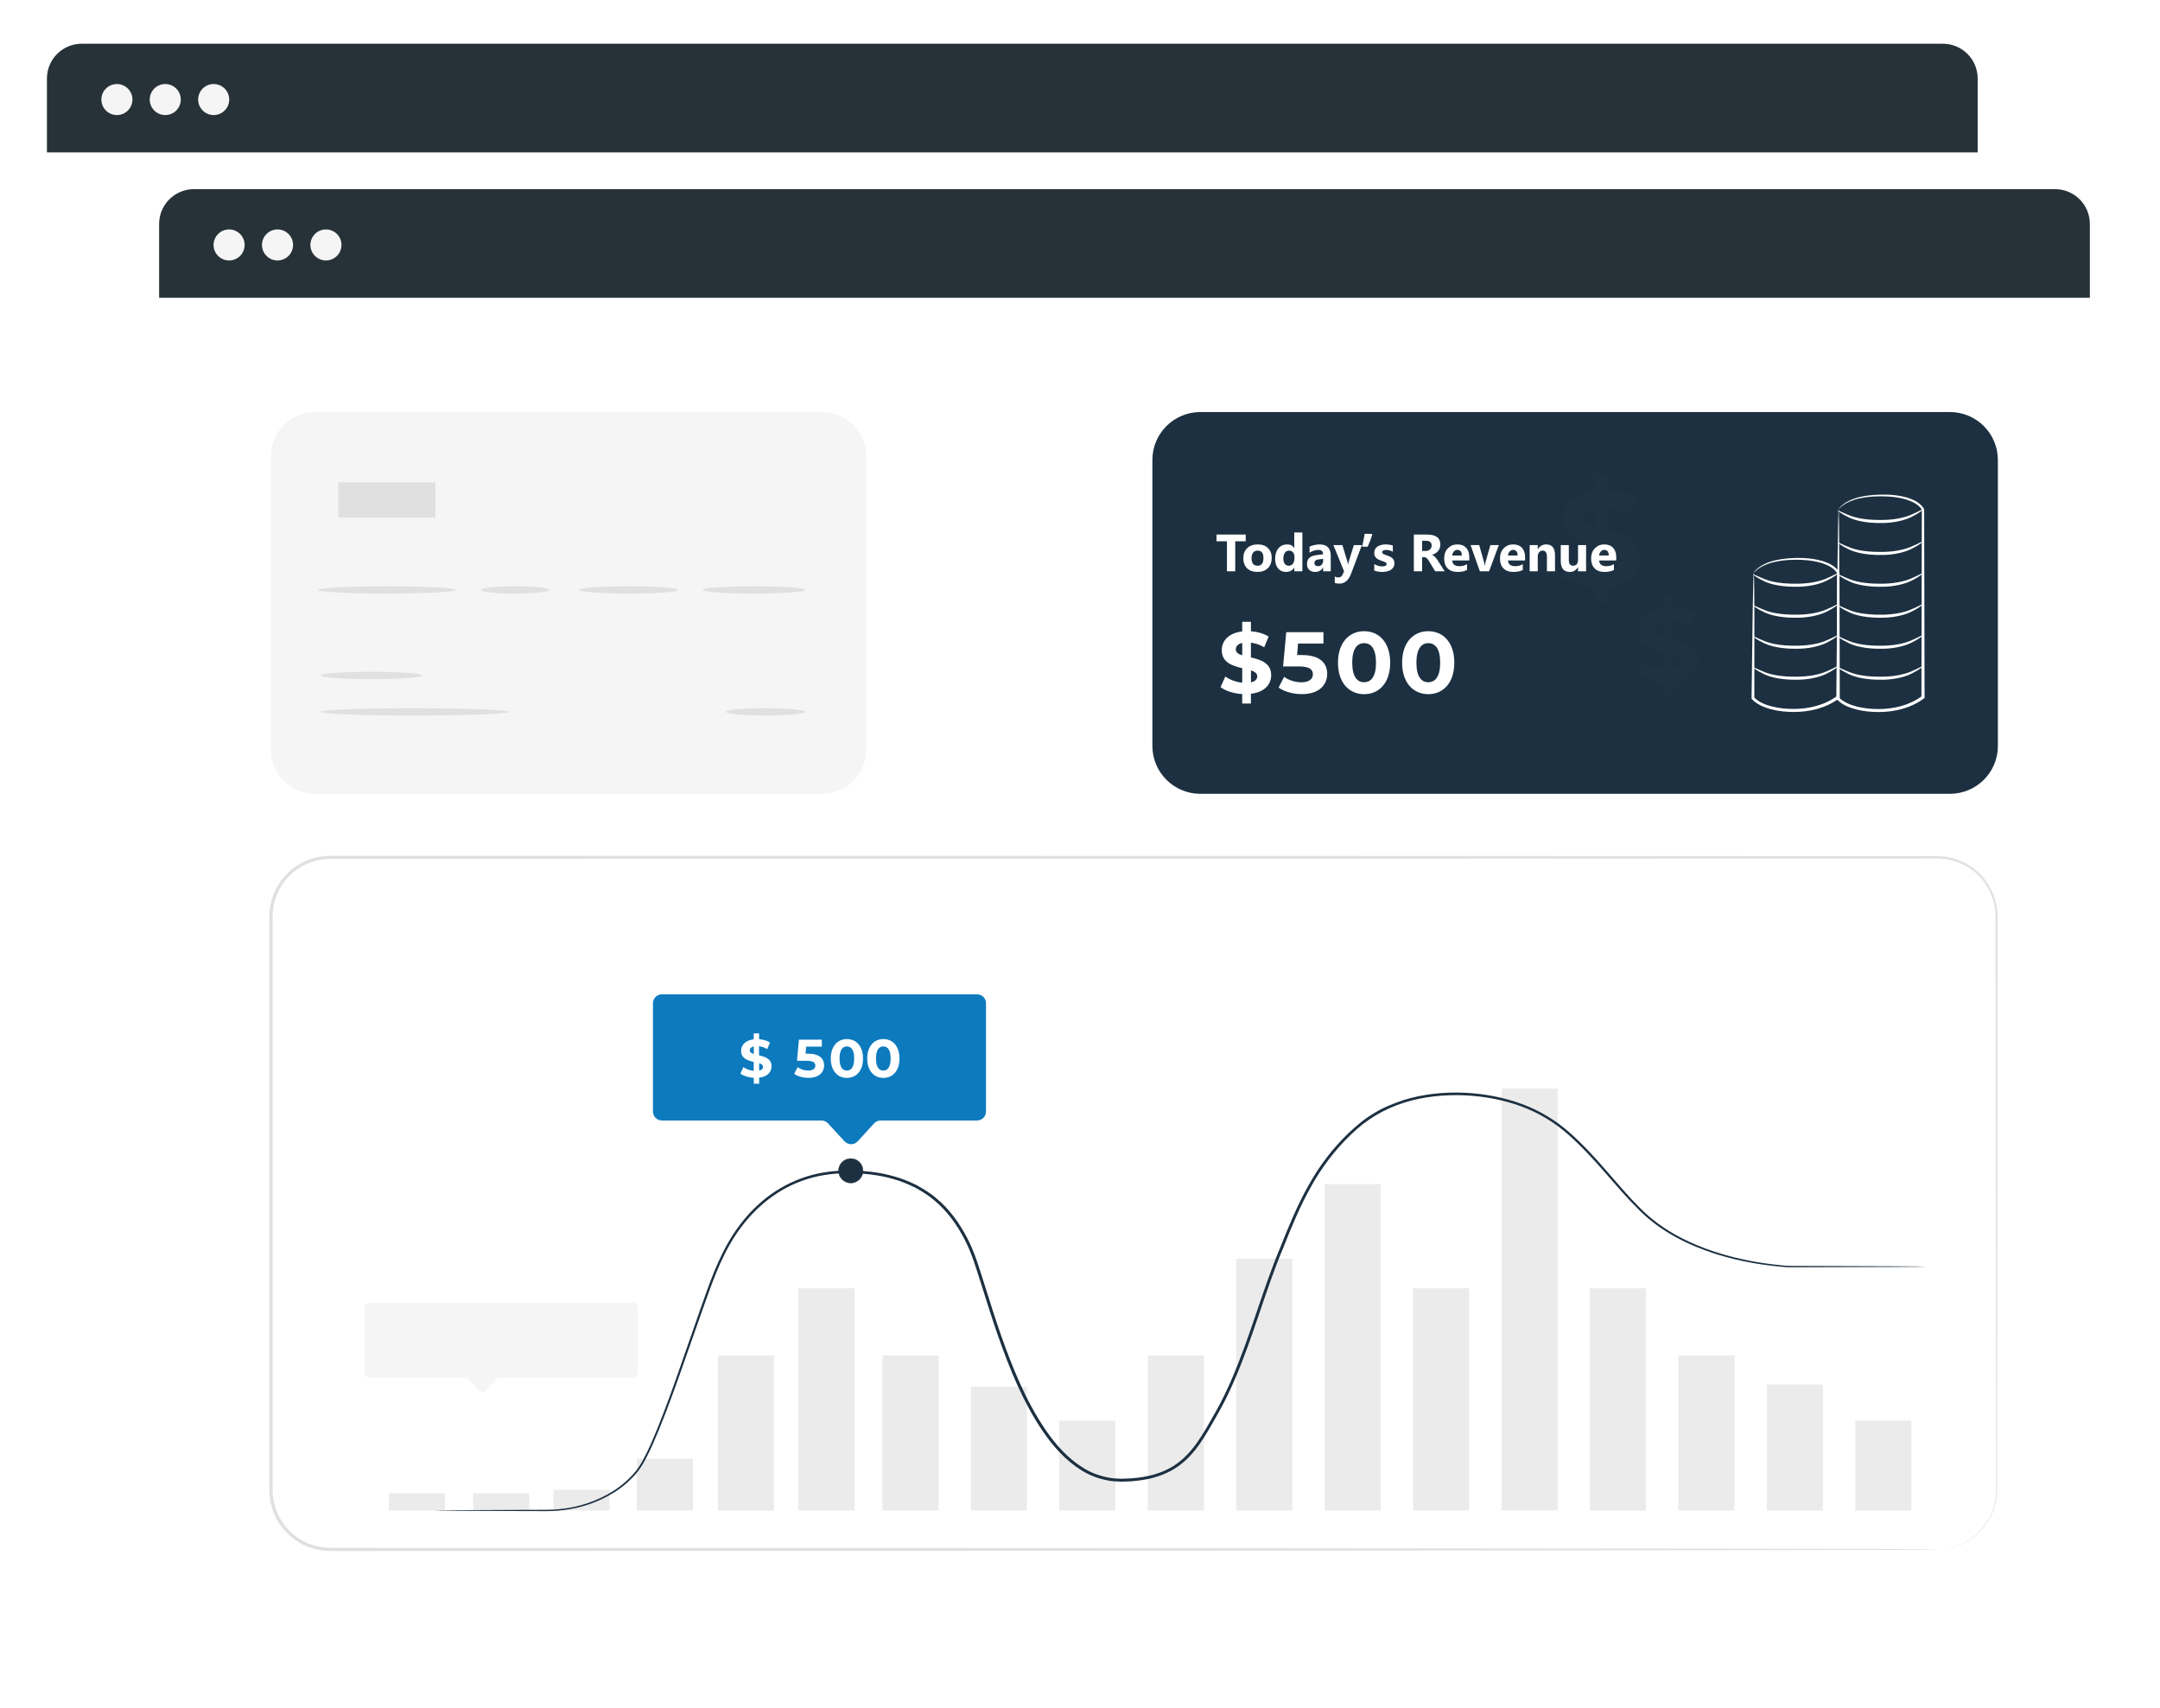 <svg width="741" height="586" viewBox="0 0 741 586" fill="none" xmlns="http://www.w3.org/2000/svg">
<g filter="url(#filter0_d)">
<path d="M663.643 511.633H30.987C23.013 511.633 16.541 505.169 16.541 497.205V30.429C16.541 22.465 23.013 16.001 30.987 16.001H663.643C671.617 16.001 678.089 22.465 678.089 30.429V497.205C678.089 505.169 671.617 511.633 663.643 511.633Z" fill="white"/>
</g>
<path d="M678.45 52.28H16.101V26.947C16.101 20.343 21.451 15 28.063 15H666.489C673.101 15 678.45 20.343 678.45 26.947V52.28Z" fill="#263238"/>
<path d="M40.104 39.474C43.048 39.474 45.434 37.09 45.434 34.151C45.434 31.211 43.048 28.828 40.104 28.828C37.161 28.828 34.774 31.211 34.774 34.151C34.774 37.09 37.161 39.474 40.104 39.474Z" fill="#F5F5F5"/>
<path d="M56.694 39.474C59.638 39.474 62.024 37.09 62.024 34.151C62.024 31.211 59.638 28.828 56.694 28.828C53.751 28.828 51.364 31.211 51.364 34.151C51.364 37.09 53.751 39.474 56.694 39.474Z" fill="#F5F5F5"/>
<path d="M73.305 39.474C76.248 39.474 78.634 37.09 78.634 34.151C78.634 31.211 76.248 28.828 73.305 28.828C70.361 28.828 67.975 31.211 67.975 34.151C67.975 37.09 70.361 39.474 73.305 39.474Z" fill="#F5F5F5"/>
<g filter="url(#filter1_d)">
<path d="M702.153 561.52H69.498C61.523 561.52 55.051 555.056 55.051 547.092V80.316C55.051 72.351 61.523 65.888 69.498 65.888H702.153C710.127 65.888 716.599 72.351 716.599 80.316V547.092C716.599 555.056 710.127 561.52 702.153 561.52Z" fill="white"/>
</g>
<path d="M668.932 272.341H411.783C402.686 272.341 395.333 264.977 395.333 255.912V157.798C395.333 148.713 402.706 141.369 411.783 141.369H668.932C678.029 141.369 685.382 148.733 685.382 157.798V255.892C685.402 264.977 678.029 272.341 668.932 272.341Z" fill="#1C3041"/>
<g opacity="0.2">
<g opacity="0.2">
<path opacity="0.2" d="M551.858 201.362V206.565H547.21V201.503C542.622 201.222 538.194 199.782 535.649 197.801L538.194 192.137C540.518 193.858 543.864 195.099 547.21 195.439V187.695C542.061 186.434 536.29 184.733 536.29 178.09C536.29 173.167 539.857 168.945 547.21 168.124V162.981H551.858V168.044C555.345 168.324 558.731 169.245 561.296 170.866L558.972 176.569C556.607 175.228 554.183 174.428 551.858 174.148V182.032C557.008 183.233 562.678 184.953 562.678 191.497C562.678 196.3 559.152 200.482 551.858 201.362ZM547.21 180.871V174.288C544.746 174.848 543.784 176.189 543.784 177.73C543.764 179.33 545.166 180.211 547.21 180.871ZM555.205 192.037C555.205 190.416 553.862 189.536 551.858 188.836V195.239C554.183 194.739 555.205 193.518 555.205 192.037Z" fill="white"/>
</g>
</g>
<g opacity="0.2">
<g opacity="0.2">
<path opacity="0.2" d="M574.119 234.12V238.142H570.533V234.22C566.966 234 563.56 232.899 561.576 231.339L563.56 226.956C565.363 228.277 567.948 229.257 570.533 229.498V223.494C566.545 222.534 562.077 221.193 562.077 216.07C562.077 212.268 564.842 209.006 570.533 208.346V204.364H574.119V208.286C576.824 208.506 579.449 209.226 581.412 210.467L579.609 214.89C577.766 213.849 575.902 213.229 574.099 213.029V219.132C578.086 220.072 582.474 221.393 582.474 226.456C582.494 230.198 579.749 233.44 574.119 234.12ZM570.512 218.251V213.149C568.609 213.589 567.848 214.629 567.848 215.81C567.848 217.051 568.93 217.731 570.512 218.251ZM576.704 226.896C576.704 225.635 575.662 224.955 574.119 224.415V229.377C575.902 228.977 576.704 228.037 576.704 226.896Z" fill="white"/>
</g>
</g>
<path d="M601.649 196.56C601.669 196.56 601.689 196.84 601.709 197.38C601.729 198 601.75 198.781 601.77 199.741C601.79 201.903 601.81 204.864 601.85 208.566C601.85 216.23 601.85 226.936 601.83 239.543L601.73 239.243C603.192 240.784 605.516 241.784 607.841 242.365C610.205 242.965 612.73 243.225 615.314 243.225C620.404 243.225 625.954 241.984 630.282 238.743L630.101 239.143V239.103C630.141 223.254 630.161 208.566 630.201 196.54L630.242 196.7C629.801 195.819 628.839 195.039 627.937 194.478C626.996 193.898 625.974 193.518 624.972 193.178C622.928 192.557 620.905 192.257 619.001 192.137C615.174 191.877 611.828 192.137 609.143 192.697C606.478 193.278 604.515 194.198 603.332 195.039C602.751 195.459 602.331 195.839 602.07 196.119C601.77 196.42 601.669 196.56 601.649 196.56C601.609 196.54 601.97 195.799 603.132 194.859C604.294 193.918 606.278 192.898 608.983 192.237C611.688 191.617 615.094 191.277 618.981 191.477C620.925 191.577 623.008 191.837 625.152 192.457C627.236 193.158 629.58 194.018 631.003 196.399L631.043 196.46V196.56C631.063 208.586 631.103 223.274 631.143 239.123V239.163V239.423L630.963 239.563C626.274 243.065 620.604 244.266 615.314 244.266C612.669 244.266 610.065 243.986 607.6 243.345C605.156 242.665 602.791 241.744 600.988 239.843L600.888 239.743V239.563C601.048 226.896 601.189 216.17 601.289 208.486C601.369 204.784 601.429 201.842 601.489 199.681C601.529 198.741 601.549 197.98 601.569 197.36C601.589 196.82 601.629 196.56 601.649 196.56Z" fill="white"/>
<path d="M630.602 196.639C630.662 196.739 629.34 197.88 626.815 199.141C624.29 200.442 620.343 201.362 616.055 201.302C611.768 201.342 607.8 200.662 605.236 199.421C602.651 198.22 601.309 197.12 601.369 197.02C601.449 196.86 602.951 197.76 605.516 198.741C608.061 199.761 611.828 200.301 616.055 200.261C620.263 200.301 624.01 199.561 626.515 198.48C629.039 197.42 630.522 196.479 630.602 196.639Z" fill="white"/>
<path d="M630.602 207.266C630.662 207.366 629.34 208.506 626.815 209.767C624.29 211.068 620.343 211.988 616.055 211.928C611.768 211.968 607.8 211.288 605.236 210.047C602.651 208.846 601.309 207.746 601.369 207.646C601.449 207.486 602.951 208.386 605.516 209.367C608.061 210.387 611.828 210.928 616.055 210.888C620.263 210.928 624.01 210.187 626.515 209.107C629.039 208.046 630.522 207.126 630.602 207.266Z" fill="white"/>
<path d="M630.602 217.911C630.662 218.011 629.34 219.152 626.815 220.413C624.29 221.713 620.343 222.634 616.055 222.574C611.768 222.614 607.8 221.933 605.236 220.693C602.651 219.492 601.309 218.391 601.369 218.291C601.449 218.131 602.951 219.032 605.516 220.012C608.061 221.033 611.828 221.573 616.055 221.533C620.263 221.573 624.01 220.833 626.515 219.752C629.039 218.672 630.522 217.751 630.602 217.911Z" fill="white"/>
<path d="M630.602 228.537C630.662 228.637 629.34 229.778 626.815 231.038C624.29 232.339 620.343 233.259 616.055 233.199C611.768 233.239 607.8 232.559 605.236 231.318C602.651 230.118 601.309 229.017 601.369 228.917C601.449 228.757 602.951 229.658 605.516 230.638C608.061 231.659 611.828 232.199 616.055 232.159C620.263 232.199 624.01 231.458 626.515 230.378C629.039 229.317 630.522 228.377 630.602 228.537Z" fill="white"/>
<path d="M630.742 174.768C630.762 174.768 630.802 175.208 630.822 176.028C630.842 176.929 630.863 178.109 630.883 179.63C630.903 182.852 630.923 187.395 630.963 193.058C630.963 204.604 630.963 220.753 630.943 239.563L630.843 239.263C632.325 240.844 634.71 241.844 637.054 242.425C639.438 243.025 641.983 243.265 644.547 243.265C649.617 243.245 655.107 241.985 659.334 238.803L659.154 239.203V239.163C659.214 214.309 659.254 191.677 659.294 174.788L659.314 174.928C658.854 174.007 657.872 173.227 656.93 172.666C655.968 172.086 654.926 171.706 653.905 171.366C651.841 170.745 649.777 170.485 647.874 170.345C644.027 170.125 640.68 170.385 638.036 170.946C635.391 171.526 633.467 172.466 632.305 173.307C631.724 173.727 631.343 174.107 631.083 174.367C630.863 174.608 630.762 174.768 630.742 174.768C630.722 174.768 630.802 174.588 631.023 174.287C631.243 173.987 631.624 173.587 632.185 173.127C633.327 172.206 635.271 171.186 637.955 170.525C640.64 169.885 644.027 169.565 647.934 169.725C649.877 169.825 651.981 170.065 654.145 170.685C656.249 171.366 658.633 172.246 660.076 174.628L660.096 174.668V174.768C660.136 191.657 660.176 214.289 660.236 239.143V239.183V239.443L660.056 239.583C655.447 243.045 649.857 244.246 644.588 244.286C641.943 244.286 639.338 244.046 636.833 243.405C634.349 242.745 631.924 241.824 630.081 239.863L629.981 239.763V239.563C630.141 220.713 630.281 204.524 630.382 192.938C630.462 187.275 630.542 182.752 630.582 179.53C630.622 178.029 630.662 176.849 630.682 175.968C630.682 175.168 630.722 174.748 630.742 174.768Z" fill="white"/>
<path d="M659.695 196.639C659.755 196.739 658.433 197.88 655.908 199.141C653.384 200.442 649.436 201.362 645.149 201.302C640.861 201.342 636.894 200.662 634.329 199.421C631.744 198.22 630.402 197.12 630.462 197.02C630.542 196.86 632.045 197.76 634.609 198.741C637.154 199.761 640.921 200.301 645.149 200.261C649.356 200.301 653.103 199.561 655.608 198.48C658.132 197.42 659.615 196.479 659.695 196.639Z" fill="white"/>
<path d="M659.695 207.266C659.755 207.366 658.433 208.506 655.908 209.767C653.384 211.068 649.436 211.988 645.149 211.928C640.861 211.968 636.894 211.288 634.329 210.047C631.744 208.846 630.402 207.746 630.462 207.646C630.542 207.486 632.045 208.386 634.609 209.367C637.154 210.387 640.921 210.928 645.149 210.888C649.356 210.928 653.103 210.187 655.608 209.107C658.132 208.046 659.615 207.126 659.695 207.266Z" fill="white"/>
<path d="M659.695 185.733C659.755 185.833 658.433 186.974 655.908 188.235C653.384 189.535 649.436 190.456 645.149 190.396C640.861 190.436 636.894 189.756 634.329 188.515C631.744 187.314 630.402 186.214 630.462 186.114C630.542 185.954 632.045 186.854 634.609 187.835C637.154 188.855 640.921 189.395 645.149 189.355C649.356 189.395 653.103 188.655 655.608 187.574C658.132 186.514 659.615 185.593 659.695 185.733Z" fill="white"/>
<path d="M659.695 174.768C659.755 174.868 658.433 176.008 655.908 177.269C653.384 178.57 649.436 179.49 645.149 179.43C640.861 179.47 636.894 178.79 634.329 177.549C631.744 176.349 630.402 175.248 630.462 175.148C630.542 174.988 632.045 175.888 634.609 176.869C637.154 177.889 640.921 178.43 645.149 178.39C649.356 178.43 653.103 177.689 655.608 176.609C658.132 175.528 659.615 174.608 659.695 174.768Z" fill="white"/>
<path d="M659.695 217.911C659.755 218.011 658.433 219.152 655.908 220.413C653.384 221.713 649.436 222.634 645.149 222.574C640.861 222.614 636.894 221.933 634.329 220.693C631.744 219.492 630.402 218.391 630.462 218.291C630.542 218.131 632.045 219.032 634.609 220.012C637.154 221.033 640.921 221.573 645.149 221.533C649.356 221.573 653.103 220.833 655.608 219.752C658.132 218.672 659.615 217.751 659.695 217.911Z" fill="white"/>
<path d="M659.695 228.537C659.755 228.637 658.433 229.778 655.908 231.038C653.384 232.339 649.436 233.259 645.149 233.199C640.861 233.239 636.894 232.559 634.329 231.318C631.744 230.118 630.402 229.017 630.462 228.917C630.542 228.757 632.045 229.658 634.609 230.638C637.154 231.659 640.921 232.199 645.149 232.159C649.356 232.199 653.103 231.458 655.608 230.378C658.132 229.317 659.615 228.377 659.695 228.537Z" fill="white"/>
<path d="M281.906 272.341H108.168C99.733 272.341 92.88 265.518 92.88 257.073V156.618C92.88 148.193 99.713 141.35 108.168 141.35H281.906C290.341 141.35 297.193 148.173 297.193 156.618V257.093C297.173 265.518 290.341 272.341 281.906 272.341Z" fill="#F5F5F5"/>
<path d="M149.364 165.483H116.063V177.59H149.364V165.483Z" fill="#E0E0E0"/>
<path d="M156.296 202.383C156.296 203.084 145.737 203.644 132.713 203.644C119.689 203.644 109.13 203.084 109.13 202.383C109.13 201.683 119.689 201.123 132.713 201.123C145.737 201.123 156.296 201.683 156.296 202.383Z" fill="#E0E0E0"/>
<path d="M188.575 202.383C188.575 203.084 183.306 203.644 176.794 203.644C170.282 203.644 165.012 203.084 165.012 202.383C165.012 201.683 170.282 201.123 176.794 201.123C183.286 201.123 188.575 201.683 188.575 202.383Z" fill="#E0E0E0"/>
<path d="M276.275 202.383C276.275 203.084 268.381 203.644 258.663 203.644C248.925 203.644 241.051 203.084 241.051 202.383C241.051 201.683 248.925 201.123 258.663 201.123C268.381 201.123 276.275 201.683 276.275 202.383Z" fill="#E0E0E0"/>
<path d="M232.716 202.383C232.716 203.084 225.102 203.644 215.705 203.644C206.308 203.644 198.694 203.084 198.694 202.383C198.694 201.683 206.308 201.123 215.705 201.123C225.102 201.123 232.716 201.683 232.716 202.383Z" fill="#E0E0E0"/>
<path d="M144.855 231.739C144.855 232.44 137.061 233 127.444 233C117.826 233 110.032 232.44 110.032 231.739C110.032 231.039 117.826 230.479 127.444 230.479C137.061 230.479 144.855 231.039 144.855 231.739Z" fill="#E0E0E0"/>
<path d="M174.429 244.226C174.429 244.926 160.023 245.487 142.231 245.487C124.438 245.487 110.032 244.926 110.032 244.226C110.032 243.526 124.438 242.965 142.231 242.965C160.003 242.985 174.429 243.546 174.429 244.226Z" fill="#E0E0E0"/>
<path d="M276.275 244.226C276.275 244.926 270.184 245.487 262.67 245.487C255.157 245.487 249.045 244.926 249.045 244.226C249.045 243.526 255.137 242.965 262.67 242.965C270.164 242.985 276.275 243.546 276.275 244.226Z" fill="#E0E0E0"/>
<path d="M429.134 238.023V241.364H426.149V238.123C423.183 237.943 420.358 237.022 418.715 235.741L420.358 232.099C421.861 233.2 424.005 234 426.149 234.221V229.238C422.823 228.437 419.136 227.337 419.136 223.054C419.136 219.893 421.44 217.171 426.149 216.631V213.329H429.134V216.571C431.378 216.751 433.562 217.351 435.205 218.392L433.703 222.054C432.18 221.193 430.617 220.673 429.134 220.493V225.556C432.46 226.336 436.087 227.437 436.087 231.639C436.107 234.781 433.823 237.462 429.134 238.023ZM426.149 224.835V220.593C424.566 220.953 423.945 221.814 423.945 222.794C423.945 223.855 424.847 224.415 426.149 224.835ZM431.298 232.039C431.298 230.999 430.437 230.438 429.154 229.978V234.1C430.637 233.76 431.298 232.98 431.298 232.039Z" fill="white"/>
<path d="M455.3 231.218C455.3 234.921 452.575 238.142 446.604 238.142C443.699 238.142 440.654 237.342 438.63 235.901L440.533 232.199C442.116 233.4 444.3 234.08 446.484 234.08C448.909 234.08 450.391 233.059 450.391 231.359C450.391 229.718 449.309 228.637 445.522 228.637H440.173L441.255 216.891H454.018V220.773H445.302L444.981 224.735H446.685C452.856 224.755 455.3 227.516 455.3 231.218Z" fill="white"/>
<path d="M459 227.357C459 220.473 462.827 216.551 467.956 216.551C473.126 216.551 476.913 220.453 476.913 227.357C476.913 234.24 473.126 238.163 467.956 238.163C462.807 238.143 459 234.24 459 227.357ZM472.044 227.357C472.044 222.614 470.381 220.653 467.956 220.653C465.572 220.653 463.889 222.614 463.889 227.357C463.889 232.099 465.552 234.06 467.956 234.06C470.381 234.06 472.044 232.099 472.044 227.357Z" fill="white"/>
<path d="M481 227.357C481 220.473 484.827 216.551 489.956 216.551C495.126 216.551 498.913 220.453 498.913 227.357C498.913 234.24 495.126 238.163 489.956 238.163C484.827 238.143 481 234.24 481 227.357ZM494.064 227.357C494.064 222.614 492.401 220.653 489.976 220.653C487.592 220.653 485.909 222.614 485.909 227.357C485.909 232.099 487.572 234.06 489.976 234.06C492.381 234.06 494.064 232.099 494.064 227.357Z" fill="white"/>
<path d="M664.564 531.623C664.564 531.623 664.925 531.583 665.626 531.543C666.328 531.543 667.37 531.383 668.732 531.143C671.377 530.543 675.484 529.142 679.251 525.2C681.095 523.259 682.778 520.677 683.82 517.516C684.3 515.935 684.681 514.234 684.741 512.413C684.841 510.612 684.761 508.691 684.781 506.73C684.761 498.825 684.761 489.72 684.741 479.455C684.721 458.923 684.681 433.81 684.661 404.654C684.641 390.066 684.641 374.477 684.621 357.948C684.621 349.684 684.601 341.179 684.601 332.454C684.601 328.092 684.601 323.669 684.601 319.187C684.581 316.966 684.661 314.664 684.501 312.463C684.26 310.242 683.659 308.061 682.698 306.02C680.814 301.917 677.428 298.475 673.26 296.514C671.176 295.514 668.912 294.874 666.608 294.633C664.304 294.453 661.859 294.573 659.475 294.533C649.858 294.533 640.04 294.553 630.001 294.553C609.945 294.553 589.086 294.573 567.467 294.573C524.248 294.593 478.084 294.613 429.495 294.613C332.318 294.633 225.483 294.633 113.358 294.653C109.952 294.693 106.525 295.534 103.58 297.215C100.635 298.896 98.09 301.317 96.367 304.239C94.584 307.12 93.642 310.502 93.542 313.864C93.481 317.306 93.522 320.788 93.522 324.23C93.522 338.057 93.522 351.805 93.522 365.432C93.522 392.707 93.522 419.582 93.522 445.996C93.522 459.204 93.522 472.291 93.522 485.258C93.522 491.741 93.522 498.185 93.522 504.609V509.411C93.522 511.032 93.501 512.593 93.762 514.114C94.223 517.175 95.345 520.177 97.188 522.678C98.992 525.2 101.356 527.321 104.081 528.742C106.806 530.163 109.871 530.963 112.937 531.023C119.229 531.023 125.48 531.043 131.691 531.043C144.134 531.043 156.436 531.043 168.579 531.043C265.756 531.083 353.276 531.123 426.79 531.163C500.284 531.243 559.753 531.283 600.868 531.323C621.406 531.363 637.355 531.403 648.194 531.423C653.604 531.443 657.712 531.463 660.497 531.483C663.142 531.583 664.564 531.623 664.564 531.623C664.564 531.623 663.142 531.663 660.377 531.683C657.592 531.703 653.464 531.703 648.074 531.743C637.234 531.763 621.285 531.803 600.748 531.843C559.633 531.883 500.164 531.944 426.67 532.004C353.176 532.044 265.656 532.064 168.458 532.124C156.316 532.124 144.014 532.124 131.571 532.124C125.34 532.124 119.088 532.104 112.797 532.104C109.571 532.024 106.365 531.203 103.5 529.702C100.635 528.181 98.15 525.96 96.247 523.319C94.323 520.677 93.121 517.556 92.64 514.314C92.379 512.693 92.4 511.032 92.4 509.451V504.649C92.4 498.225 92.4 491.782 92.4 485.298C92.4 472.331 92.4 459.244 92.4 446.036C92.4 419.622 92.4 392.747 92.4 365.472C92.4 351.825 92.4 338.097 92.4 324.27C92.42 320.808 92.379 317.366 92.42 313.864C92.54 310.322 93.501 306.76 95.385 303.718C97.208 300.637 99.873 298.095 102.979 296.314C106.085 294.533 109.691 293.633 113.278 293.613C225.402 293.633 332.237 293.633 429.415 293.653C478.004 293.673 524.168 293.693 567.387 293.693C588.986 293.713 609.865 293.713 629.921 293.713C639.959 293.713 649.777 293.733 659.395 293.733C661.799 293.773 664.164 293.653 666.608 293.833C669.013 294.093 671.377 294.753 673.521 295.794C677.849 297.855 681.355 301.417 683.299 305.679C684.28 307.801 684.901 310.062 685.162 312.363C685.322 314.684 685.242 316.906 685.262 319.147C685.262 323.629 685.262 328.052 685.262 332.414C685.262 341.139 685.242 349.644 685.242 357.908C685.222 374.437 685.222 390.026 685.202 404.614C685.162 433.77 685.142 458.883 685.122 479.415C685.102 489.68 685.082 498.785 685.082 506.69C685.062 508.671 685.122 510.552 685.022 512.393C684.962 514.234 684.561 515.955 684.06 517.556C682.998 520.737 681.275 523.339 679.411 525.3C675.604 529.242 671.437 530.623 668.772 531.183C667.41 531.403 666.368 531.543 665.646 531.543C664.925 531.623 664.564 531.623 664.564 531.623Z" fill="#E0E0E0"/>
<path d="M293.146 441.974H273.911V518.236H293.146V441.974Z" fill="#EBEBEB"/>
<path d="M321.959 465.047H302.724V518.236H321.959V465.047Z" fill="#EBEBEB"/>
<path d="M265.536 465.047H246.301V518.236H265.536V465.047Z" fill="#EBEBEB"/>
<path d="M209.093 511.152H189.857V518.236H209.093V511.152Z" fill="#EBEBEB"/>
<path d="M237.705 500.466H218.47V518.236H237.705V500.466Z" fill="#EBEBEB"/>
<path d="M181.562 512.333H162.327V518.236H181.562V512.333Z" fill="#EBEBEB"/>
<path d="M152.67 512.333H133.435V518.236H152.67V512.333Z" fill="#EBEBEB"/>
<path d="M352.294 475.753H333.059V518.236H352.294V475.753Z" fill="#EBEBEB"/>
<path d="M382.63 487.419H363.395V518.236H382.63V487.419Z" fill="#EBEBEB"/>
<path d="M412.985 465.047H393.75V518.236H412.985V465.047Z" fill="#EBEBEB"/>
<path d="M443.321 431.829H424.085V518.236H443.321V431.829Z" fill="#EBEBEB"/>
<path d="M473.656 406.255H454.421V518.236H473.656V406.255Z" fill="#EBEBEB"/>
<path d="M503.991 441.974H484.756V518.236H503.991V441.974Z" fill="#EBEBEB"/>
<path d="M534.346 373.497H515.111V518.216H534.346V373.497Z" fill="#EBEBEB"/>
<path d="M564.682 441.974H545.447V518.236H564.682V441.974Z" fill="#EBEBEB"/>
<path d="M595.017 465.047H575.782V518.236H595.017V465.047Z" fill="#EBEBEB"/>
<path d="M625.353 475.032H606.118V518.236H625.353V475.032Z" fill="#EBEBEB"/>
<path d="M655.708 487.419H636.473V518.236H655.708V487.419Z" fill="#EBEBEB"/>
<path d="M149.223 518.236C149.223 518.236 149.865 518.196 151.107 518.176C152.389 518.156 154.233 518.156 156.657 518.116C161.566 518.096 168.739 518.056 177.996 518.016C180.32 518.016 182.765 517.996 185.329 517.996C187.914 518.016 190.579 517.956 193.364 517.595C198.914 516.875 204.865 515.034 210.375 511.532C213.14 509.791 215.725 507.57 217.969 504.909C220.153 502.227 221.636 498.885 223.218 495.543C226.224 488.74 228.949 481.356 231.734 473.571C234.459 465.767 237.304 457.583 240.29 449.058C241.792 444.796 243.315 440.453 245.078 436.091C246.902 431.748 248.965 427.386 251.65 423.284C254.355 419.202 257.601 415.359 261.488 412.078C265.355 408.796 269.864 406.114 274.773 404.313C279.682 402.492 285.011 401.632 290.401 401.572C295.771 401.552 301.241 402.032 306.571 403.553C309.256 404.253 311.84 405.334 314.365 406.555C316.809 407.895 319.254 409.376 321.378 411.257C325.766 414.899 329.152 419.662 331.817 424.765C334.522 429.907 336.065 435.55 337.868 441.094C339.631 446.657 341.374 452.28 343.338 457.903C347.285 469.069 351.793 480.415 358.666 490.541C362.112 495.563 366.24 500.266 371.469 503.508C374.034 505.169 376.959 506.269 379.965 506.87C381.467 507.23 383.01 507.25 384.553 507.33C386.116 507.25 387.679 507.31 389.222 507.09C393.449 506.71 397.617 505.689 401.304 503.688C404.99 501.707 407.976 498.665 410.42 495.283C412.845 491.881 414.868 488.199 416.932 484.557C418.996 480.935 420.799 477.193 422.442 473.411C429.014 458.263 433.102 442.474 439.233 427.906C442.138 420.582 445.124 413.358 448.911 406.655C452.637 399.931 457.306 393.828 462.696 388.685C465.401 386.143 468.246 383.702 471.452 381.881C474.577 379.92 478.004 378.619 481.41 377.439C488.303 375.297 495.436 374.617 502.308 374.897C509.201 375.197 515.893 376.498 522.084 378.759C528.276 381.041 533.866 384.462 538.514 388.625C547.911 396.909 554.724 406.615 562.498 414.319C570.172 422.163 579.689 426.646 588.505 429.547C597.422 432.429 605.917 433.709 613.491 434.31H613.471C628.799 434.37 640.641 434.41 648.675 434.43C652.663 434.45 655.688 434.49 657.752 434.49C659.796 434.51 660.838 434.55 660.838 434.55C660.838 434.55 659.796 434.59 657.752 434.61C655.688 434.63 652.643 434.65 648.675 434.67C640.641 434.69 628.819 434.73 613.471 434.79C605.857 434.23 597.302 432.989 588.325 430.127C579.429 427.226 569.791 422.743 561.997 414.819C554.143 407.095 547.29 397.41 537.973 389.225C533.365 385.123 527.875 381.781 521.784 379.54C515.673 377.319 509.06 376.058 502.268 375.778C495.476 375.518 488.443 376.178 481.69 378.299C474.918 380.42 468.587 384.142 463.357 389.345C458.047 394.428 453.459 400.451 449.752 407.115C446.025 413.759 443.04 420.942 440.155 428.266C434.043 442.794 429.996 458.543 423.364 473.811C421.701 477.614 419.878 481.396 417.794 485.038C415.73 488.68 413.706 492.382 411.222 495.864C408.737 499.305 405.612 502.507 401.765 504.568C397.917 506.649 393.61 507.71 389.282 508.09C387.699 508.31 386.096 508.25 384.513 508.33C382.91 508.25 381.287 508.23 379.724 507.85C376.599 507.23 373.533 506.069 370.868 504.348C365.478 500.966 361.251 496.164 357.764 491.081C350.811 480.815 346.283 469.409 342.336 458.183C340.372 452.56 338.609 446.917 336.866 441.354C335.063 435.791 333.52 430.208 330.895 425.185C328.27 420.162 324.964 415.52 320.696 411.978C318.633 410.137 316.248 408.716 313.864 407.395C311.399 406.214 308.895 405.134 306.27 404.453C301.061 402.953 295.651 402.472 290.361 402.492C285.091 402.552 279.862 403.373 275.053 405.154C265.335 408.656 257.621 415.72 252.332 423.744C247.002 431.848 244.057 440.853 241.011 449.318C238.005 457.843 235.14 466.007 232.395 473.811C229.59 481.596 226.825 488.98 223.8 495.804C222.217 499.165 220.714 502.527 218.43 505.309C216.126 508.01 213.501 510.271 210.676 512.012C205.045 515.554 199.014 517.375 193.404 518.076C190.599 518.436 187.874 518.476 185.309 518.436C182.745 518.436 180.3 518.416 177.976 518.416C168.739 518.376 161.546 518.336 156.637 518.316C154.212 518.296 152.369 518.276 151.087 518.256C149.865 518.256 149.223 518.236 149.223 518.236Z" fill="#1C3041"/>
<path d="M335.203 341.139H227.066C225.362 341.139 224 342.519 224 344.2V381.361C224 383.062 225.383 384.422 227.066 384.422H281.806C282.667 384.422 283.489 384.783 284.07 385.423C285.773 387.324 288.077 389.785 289.76 391.586C290.982 392.887 293.066 392.887 294.268 391.546L299.839 385.423C300.42 384.783 301.241 384.422 302.103 384.422H335.183C336.886 384.422 338.249 383.042 338.249 381.361V344.2C338.269 342.499 336.886 341.139 335.203 341.139Z" fill="#0D7ABE"/>
<path d="M217.027 446.937H126.882C125.881 446.937 125.059 447.757 125.059 448.758V470.85C125.059 471.851 125.881 472.671 126.882 472.671H159.442C159.963 472.671 160.444 472.891 160.784 473.271C161.806 474.392 163.169 475.873 164.171 476.933C164.892 477.714 166.134 477.694 166.855 476.913L170.161 473.271C170.502 472.891 171.003 472.671 171.504 472.671H217.007C218.009 472.671 218.83 471.851 218.83 470.85V448.758C218.85 447.757 218.029 446.937 217.027 446.937Z" fill="#F5F5F5"/>
<path d="M296.072 401.672C296.072 403.993 294.188 405.874 291.864 405.874C289.54 405.874 287.656 403.993 287.656 401.672C287.656 399.351 289.54 397.47 291.864 397.47C294.188 397.47 296.072 399.351 296.072 401.672Z" fill="#1C3041"/>
<path d="M291.864 405.934C289.519 405.934 287.596 404.033 287.596 401.672C287.596 399.331 289.499 397.41 291.864 397.41C294.208 397.41 296.132 399.311 296.132 401.672C296.111 404.013 294.208 405.934 291.864 405.934ZM291.864 397.51C289.56 397.51 287.696 399.371 287.696 401.672C287.696 403.973 289.56 405.834 291.864 405.834C294.148 405.834 296.031 403.973 296.031 401.672C296.031 399.371 294.148 397.51 291.864 397.51Z" fill="#1C3041"/>
<path d="M260.432 369.735V371.796H258.588V369.795C256.765 369.675 255.022 369.114 254 368.334L255.002 366.093C255.924 366.773 257.246 367.273 258.568 367.393V364.332C256.525 363.831 254.24 363.151 254.24 360.53C254.24 358.589 255.663 356.908 258.568 356.567V354.526H260.412V356.527C261.794 356.648 263.137 357.008 264.139 357.648L263.217 359.909C262.275 359.369 261.313 359.069 260.392 358.949V362.071C262.435 362.551 264.679 363.231 264.679 365.813C264.72 367.734 263.317 369.375 260.432 369.735ZM258.588 361.61V359.009C257.607 359.229 257.226 359.769 257.226 360.37C257.226 361.01 257.787 361.35 258.588 361.61ZM261.754 366.033C261.754 365.392 261.213 365.032 260.432 364.772V367.313C261.353 367.113 261.754 366.633 261.754 366.033Z" fill="white"/>
<path d="M282.712 365.532C282.712 367.814 281.029 369.795 277.363 369.795C275.579 369.795 273.696 369.294 272.454 368.414L273.636 366.133C274.618 366.873 275.96 367.293 277.302 367.293C278.785 367.293 279.707 366.673 279.707 365.612C279.707 364.612 279.046 363.931 276.701 363.931H273.415L274.077 356.688H281.931V359.069H276.561L276.361 361.51H277.403C281.21 361.55 282.712 363.271 282.712 365.532Z" fill="white"/>
<path d="M285.006 363.151C285.006 358.909 287.37 356.487 290.536 356.487C293.722 356.487 296.066 358.889 296.066 363.151C296.066 367.393 293.722 369.815 290.536 369.815C287.37 369.815 285.006 367.393 285.006 363.151ZM293.041 363.151C293.041 360.229 292.019 359.009 290.516 359.009C289.033 359.009 288.011 360.229 288.011 363.151C288.011 366.073 289.033 367.293 290.516 367.293C292.019 367.293 293.041 366.073 293.041 363.151Z" fill="white"/>
<path d="M297.509 363.151C297.509 358.909 299.873 356.487 303.039 356.487C306.224 356.487 308.569 358.889 308.569 363.151C308.569 367.393 306.224 369.815 303.039 369.815C299.853 369.815 297.509 367.393 297.509 363.151ZM305.543 363.151C305.543 360.229 304.521 359.009 303.019 359.009C301.536 359.009 300.514 360.229 300.514 363.151C300.514 366.073 301.536 367.293 303.019 367.293C304.521 367.293 305.543 366.073 305.543 363.151Z" fill="white"/>
<path d="M716.94 102.168H54.59V76.834C54.59 70.231 59.94 64.888 66.552 64.888H704.978C711.59 64.888 716.94 70.231 716.94 76.834V102.168Z" fill="#263238"/>
<path d="M78.594 89.361C81.538 89.361 83.924 86.978 83.924 84.038C83.924 81.098 81.538 78.715 78.594 78.715C75.651 78.715 73.265 81.098 73.265 84.038C73.265 86.978 75.651 89.361 78.594 89.361Z" fill="#F5F5F5"/>
<path d="M95.205 89.361C98.148 89.361 100.534 86.978 100.534 84.038C100.534 81.098 98.148 78.715 95.205 78.715C92.261 78.715 89.875 81.098 89.875 84.038C89.875 86.978 92.261 89.361 95.205 89.361Z" fill="#F5F5F5"/>
<path d="M111.815 89.361C114.758 89.361 117.145 86.978 117.145 84.038C117.145 81.098 114.758 78.715 111.815 78.715C108.871 78.715 106.485 81.098 106.485 84.038C106.485 86.978 108.871 89.361 111.815 89.361Z" fill="#F5F5F5"/>
<path d="M427.348 185.708H423.753V196H420.905V185.708H417.328V183.396H427.348V185.708ZM431.353 196.22C429.853 196.22 428.673 195.801 427.811 194.963C426.956 194.119 426.528 192.977 426.528 191.535C426.528 190.047 426.974 188.884 427.864 188.046C428.755 187.202 429.959 186.78 431.477 186.78C432.971 186.78 434.143 187.202 434.992 188.046C435.842 188.884 436.267 189.994 436.267 191.377C436.267 192.871 435.827 194.052 434.948 194.919C434.075 195.786 432.877 196.22 431.353 196.22ZM431.424 188.907C430.768 188.907 430.258 189.133 429.894 189.584C429.531 190.035 429.35 190.674 429.35 191.5C429.35 193.229 430.047 194.093 431.441 194.093C432.771 194.093 433.436 193.205 433.436 191.43C433.436 189.748 432.766 188.907 431.424 188.907ZM446.785 196H444.008V194.761H443.972C443.34 195.733 442.411 196.22 441.186 196.22C440.061 196.22 439.156 195.824 438.471 195.033C437.785 194.236 437.442 193.126 437.442 191.702C437.442 190.214 437.82 189.021 438.576 188.125C439.332 187.229 440.322 186.78 441.547 186.78C442.707 186.78 443.515 187.196 443.972 188.028H444.008V182.676H446.785V196ZM444.06 191.623V190.946C444.06 190.36 443.89 189.874 443.551 189.487C443.211 189.101 442.768 188.907 442.223 188.907C441.608 188.907 441.128 189.15 440.782 189.637C440.436 190.117 440.263 190.779 440.263 191.623C440.263 192.414 440.43 193.023 440.764 193.451C441.098 193.879 441.561 194.093 442.153 194.093C442.716 194.093 443.173 193.867 443.524 193.416C443.882 192.965 444.06 192.367 444.06 191.623ZM456.521 196H453.893V194.708H453.858C453.255 195.716 452.361 196.22 451.177 196.22C450.304 196.22 449.616 195.974 449.112 195.481C448.614 194.983 448.365 194.321 448.365 193.495C448.365 191.749 449.399 190.741 451.467 190.472L453.911 190.146C453.911 189.162 453.378 188.67 452.311 188.67C451.239 188.67 450.219 188.989 449.253 189.628V187.536C449.639 187.337 450.167 187.161 450.835 187.009C451.508 186.856 452.121 186.78 452.672 186.78C455.238 186.78 456.521 188.061 456.521 190.621V196ZM453.911 192.344V191.737L452.276 191.948C451.374 192.065 450.922 192.473 450.922 193.17C450.922 193.486 451.031 193.747 451.248 193.952C451.47 194.151 451.769 194.251 452.144 194.251C452.666 194.251 453.09 194.072 453.419 193.715C453.747 193.352 453.911 192.895 453.911 192.344ZM467.198 187L463.541 196.721C462.663 199.059 461.338 200.228 459.569 200.228C458.895 200.228 458.341 200.151 457.908 199.999V197.784C458.277 198.001 458.678 198.109 459.112 198.109C459.827 198.109 460.325 197.772 460.606 197.099L461.081 195.982L457.424 187H460.5L462.179 192.476C462.285 192.815 462.367 193.217 462.425 193.68H462.46C462.513 193.34 462.61 192.944 462.75 192.493L464.447 187H467.198ZM470.619 183.148L470.745 183.346C470.589 183.982 470.367 184.678 470.079 185.434C469.791 186.19 469.497 186.898 469.197 187.558H467.271C467.439 186.85 467.607 186.094 467.775 185.29C467.943 184.486 468.069 183.772 468.153 183.148H470.619ZM471.447 195.763V193.513C471.904 193.788 472.359 193.993 472.81 194.128C473.267 194.263 473.697 194.33 474.102 194.33C474.594 194.33 474.981 194.263 475.262 194.128C475.549 193.993 475.693 193.788 475.693 193.513C475.693 193.337 475.628 193.19 475.499 193.073C475.37 192.956 475.203 192.854 474.998 192.766C474.799 192.678 474.579 192.599 474.339 192.528C474.099 192.458 473.867 192.379 473.645 192.291C473.287 192.156 472.971 192.013 472.695 191.86C472.426 191.702 472.197 191.521 472.01 191.315C471.828 191.11 471.688 190.873 471.588 190.604C471.494 190.334 471.447 190.015 471.447 189.646C471.447 189.142 471.556 188.708 471.773 188.345C471.995 187.981 472.288 187.686 472.652 187.457C473.021 187.223 473.44 187.053 473.908 186.947C474.383 186.836 474.875 186.78 475.385 186.78C475.783 186.78 476.188 186.812 476.598 186.877C477.008 186.936 477.412 187.023 477.811 187.141V189.285C477.459 189.08 477.081 188.928 476.677 188.828C476.278 188.723 475.886 188.67 475.499 188.67C475.318 188.67 475.145 188.688 474.981 188.723C474.822 188.752 474.682 188.799 474.559 188.863C474.436 188.922 474.339 189.001 474.269 189.101C474.198 189.194 474.163 189.303 474.163 189.426C474.163 189.59 474.216 189.73 474.321 189.848C474.427 189.965 474.565 190.067 474.735 190.155C474.904 190.237 475.092 190.313 475.297 190.384C475.508 190.448 475.716 190.516 475.921 190.586C476.29 190.715 476.624 190.855 476.923 191.008C477.222 191.16 477.477 191.339 477.688 191.544C477.904 191.749 478.069 191.989 478.18 192.265C478.297 192.54 478.356 192.868 478.356 193.249C478.356 193.782 478.238 194.239 478.004 194.62C477.776 194.995 477.468 195.303 477.081 195.543C476.7 195.777 476.258 195.947 475.754 196.053C475.256 196.164 474.737 196.22 474.198 196.22C473.208 196.22 472.291 196.067 471.447 195.763ZM495.604 196H492.344L490.384 192.757C490.237 192.511 490.097 192.291 489.962 192.098C489.827 191.904 489.689 191.74 489.549 191.605C489.414 191.465 489.27 191.359 489.118 191.289C488.972 191.213 488.81 191.175 488.635 191.175H487.87V196H485.031V183.396H489.531C492.59 183.396 494.119 184.539 494.119 186.824C494.119 187.264 494.052 187.671 493.917 188.046C493.782 188.415 493.592 188.749 493.346 189.048C493.099 189.347 492.801 189.604 492.449 189.821C492.103 190.038 491.717 190.208 491.289 190.331V190.366C491.476 190.425 491.658 190.521 491.834 190.656C492.01 190.785 492.18 190.938 492.344 191.113C492.508 191.289 492.663 191.479 492.809 191.685C492.962 191.884 493.099 192.08 493.222 192.273L495.604 196ZM487.87 185.523V189.03H489.1C489.71 189.03 490.199 188.854 490.568 188.503C490.943 188.146 491.131 187.703 491.131 187.176C491.131 186.074 490.472 185.523 489.153 185.523H487.87ZM504.057 192.291H498.186C498.28 193.598 499.103 194.251 500.656 194.251C501.646 194.251 502.516 194.017 503.266 193.548V195.552C502.434 195.997 501.353 196.22 500.023 196.22C498.57 196.22 497.442 195.818 496.639 195.016C495.837 194.207 495.435 193.082 495.435 191.641C495.435 190.146 495.869 188.963 496.736 188.09C497.603 187.217 498.67 186.78 499.935 186.78C501.248 186.78 502.261 187.17 502.976 187.949C503.697 188.729 504.057 189.786 504.057 191.122V192.291ZM501.482 190.586C501.482 189.297 500.961 188.652 499.918 188.652C499.472 188.652 499.086 188.837 498.757 189.206C498.435 189.575 498.239 190.035 498.169 190.586H501.482ZM514.189 187L510.84 196H507.676L504.486 187H507.457L509.021 192.546C509.197 193.173 509.299 193.706 509.329 194.146H509.364C509.405 193.729 509.513 193.214 509.689 192.599L511.289 187H514.189ZM523.196 192.291H517.325C517.418 193.598 518.242 194.251 519.794 194.251C520.785 194.251 521.655 194.017 522.405 193.548V195.552C521.573 195.997 520.492 196.22 519.161 196.22C517.708 196.22 516.58 195.818 515.778 195.016C514.975 194.207 514.574 193.082 514.574 191.641C514.574 190.146 515.007 188.963 515.874 188.09C516.742 187.217 517.808 186.78 519.074 186.78C520.386 186.78 521.4 187.17 522.115 187.949C522.835 188.729 523.196 189.786 523.196 191.122V192.291ZM520.62 190.586C520.62 189.297 520.099 188.652 519.056 188.652C518.611 188.652 518.224 188.837 517.896 189.206C517.574 189.575 517.377 190.035 517.307 190.586H520.62ZM533.45 196H530.682V190.999C530.682 189.604 530.184 188.907 529.188 188.907C528.707 188.907 528.312 189.092 528.001 189.461C527.691 189.83 527.535 190.299 527.535 190.867V196H524.758V187H527.535V188.424H527.571C528.233 187.328 529.196 186.78 530.462 186.78C532.454 186.78 533.45 188.017 533.45 190.489V196ZM544.118 196H541.35V194.629H541.306C540.62 195.689 539.703 196.22 538.555 196.22C536.469 196.22 535.426 194.957 535.426 192.432V187H538.194V192.186C538.194 193.457 538.698 194.093 539.706 194.093C540.204 194.093 540.603 193.92 540.901 193.574C541.2 193.223 541.35 192.748 541.35 192.15V187H544.118V196ZM554.461 192.291H548.59C548.683 193.598 549.507 194.251 551.059 194.251C552.05 194.251 552.92 194.017 553.67 193.548V195.552C552.838 195.997 551.757 196.22 550.427 196.22C548.974 196.22 547.846 195.818 547.043 195.016C546.24 194.207 545.839 193.082 545.839 191.641C545.839 190.146 546.272 188.963 547.14 188.09C548.007 187.217 549.073 186.78 550.339 186.78C551.651 186.78 552.665 187.17 553.38 187.949C554.1 188.729 554.461 189.786 554.461 191.122V192.291ZM551.886 190.586C551.886 189.297 551.364 188.652 550.321 188.652C549.876 188.652 549.489 188.837 549.161 189.206C548.839 189.575 548.642 190.035 548.572 190.586H551.886Z" fill="white"/>
<defs>
<filter id="filter0_d" x="0.541" y="0.001" width="701.548" height="535.632" filterUnits="userSpaceOnUse" color-interpolation-filters="sRGB">
<feFlood flood-opacity="0" result="BackgroundImageFix"/>
<feColorMatrix in="SourceAlpha" type="matrix" values="0 0 0 0 0 0 0 0 0 0 0 0 0 0 0 0 0 0 127 0"/>
<feOffset dx="4" dy="4"/>
<feGaussianBlur stdDeviation="10"/>
<feColorMatrix type="matrix" values="0 0 0 0 0 0 0 0 0 0 0 0 0 0 0 0 0 0 0.25 0"/>
<feBlend mode="normal" in2="BackgroundImageFix" result="effect1_dropShadow"/>
<feBlend mode="normal" in="SourceGraphic" in2="effect1_dropShadow" result="shape"/>
</filter>
<filter id="filter1_d" x="39.051" y="49.888" width="701.548" height="535.632" filterUnits="userSpaceOnUse" color-interpolation-filters="sRGB">
<feFlood flood-opacity="0" result="BackgroundImageFix"/>
<feColorMatrix in="SourceAlpha" type="matrix" values="0 0 0 0 0 0 0 0 0 0 0 0 0 0 0 0 0 0 127 0"/>
<feOffset dx="4" dy="4"/>
<feGaussianBlur stdDeviation="10"/>
<feColorMatrix type="matrix" values="0 0 0 0 0 0 0 0 0 0 0 0 0 0 0 0 0 0 0.25 0"/>
<feBlend mode="normal" in2="BackgroundImageFix" result="effect1_dropShadow"/>
<feBlend mode="normal" in="SourceGraphic" in2="effect1_dropShadow" result="shape"/>
</filter>
</defs>
</svg>
